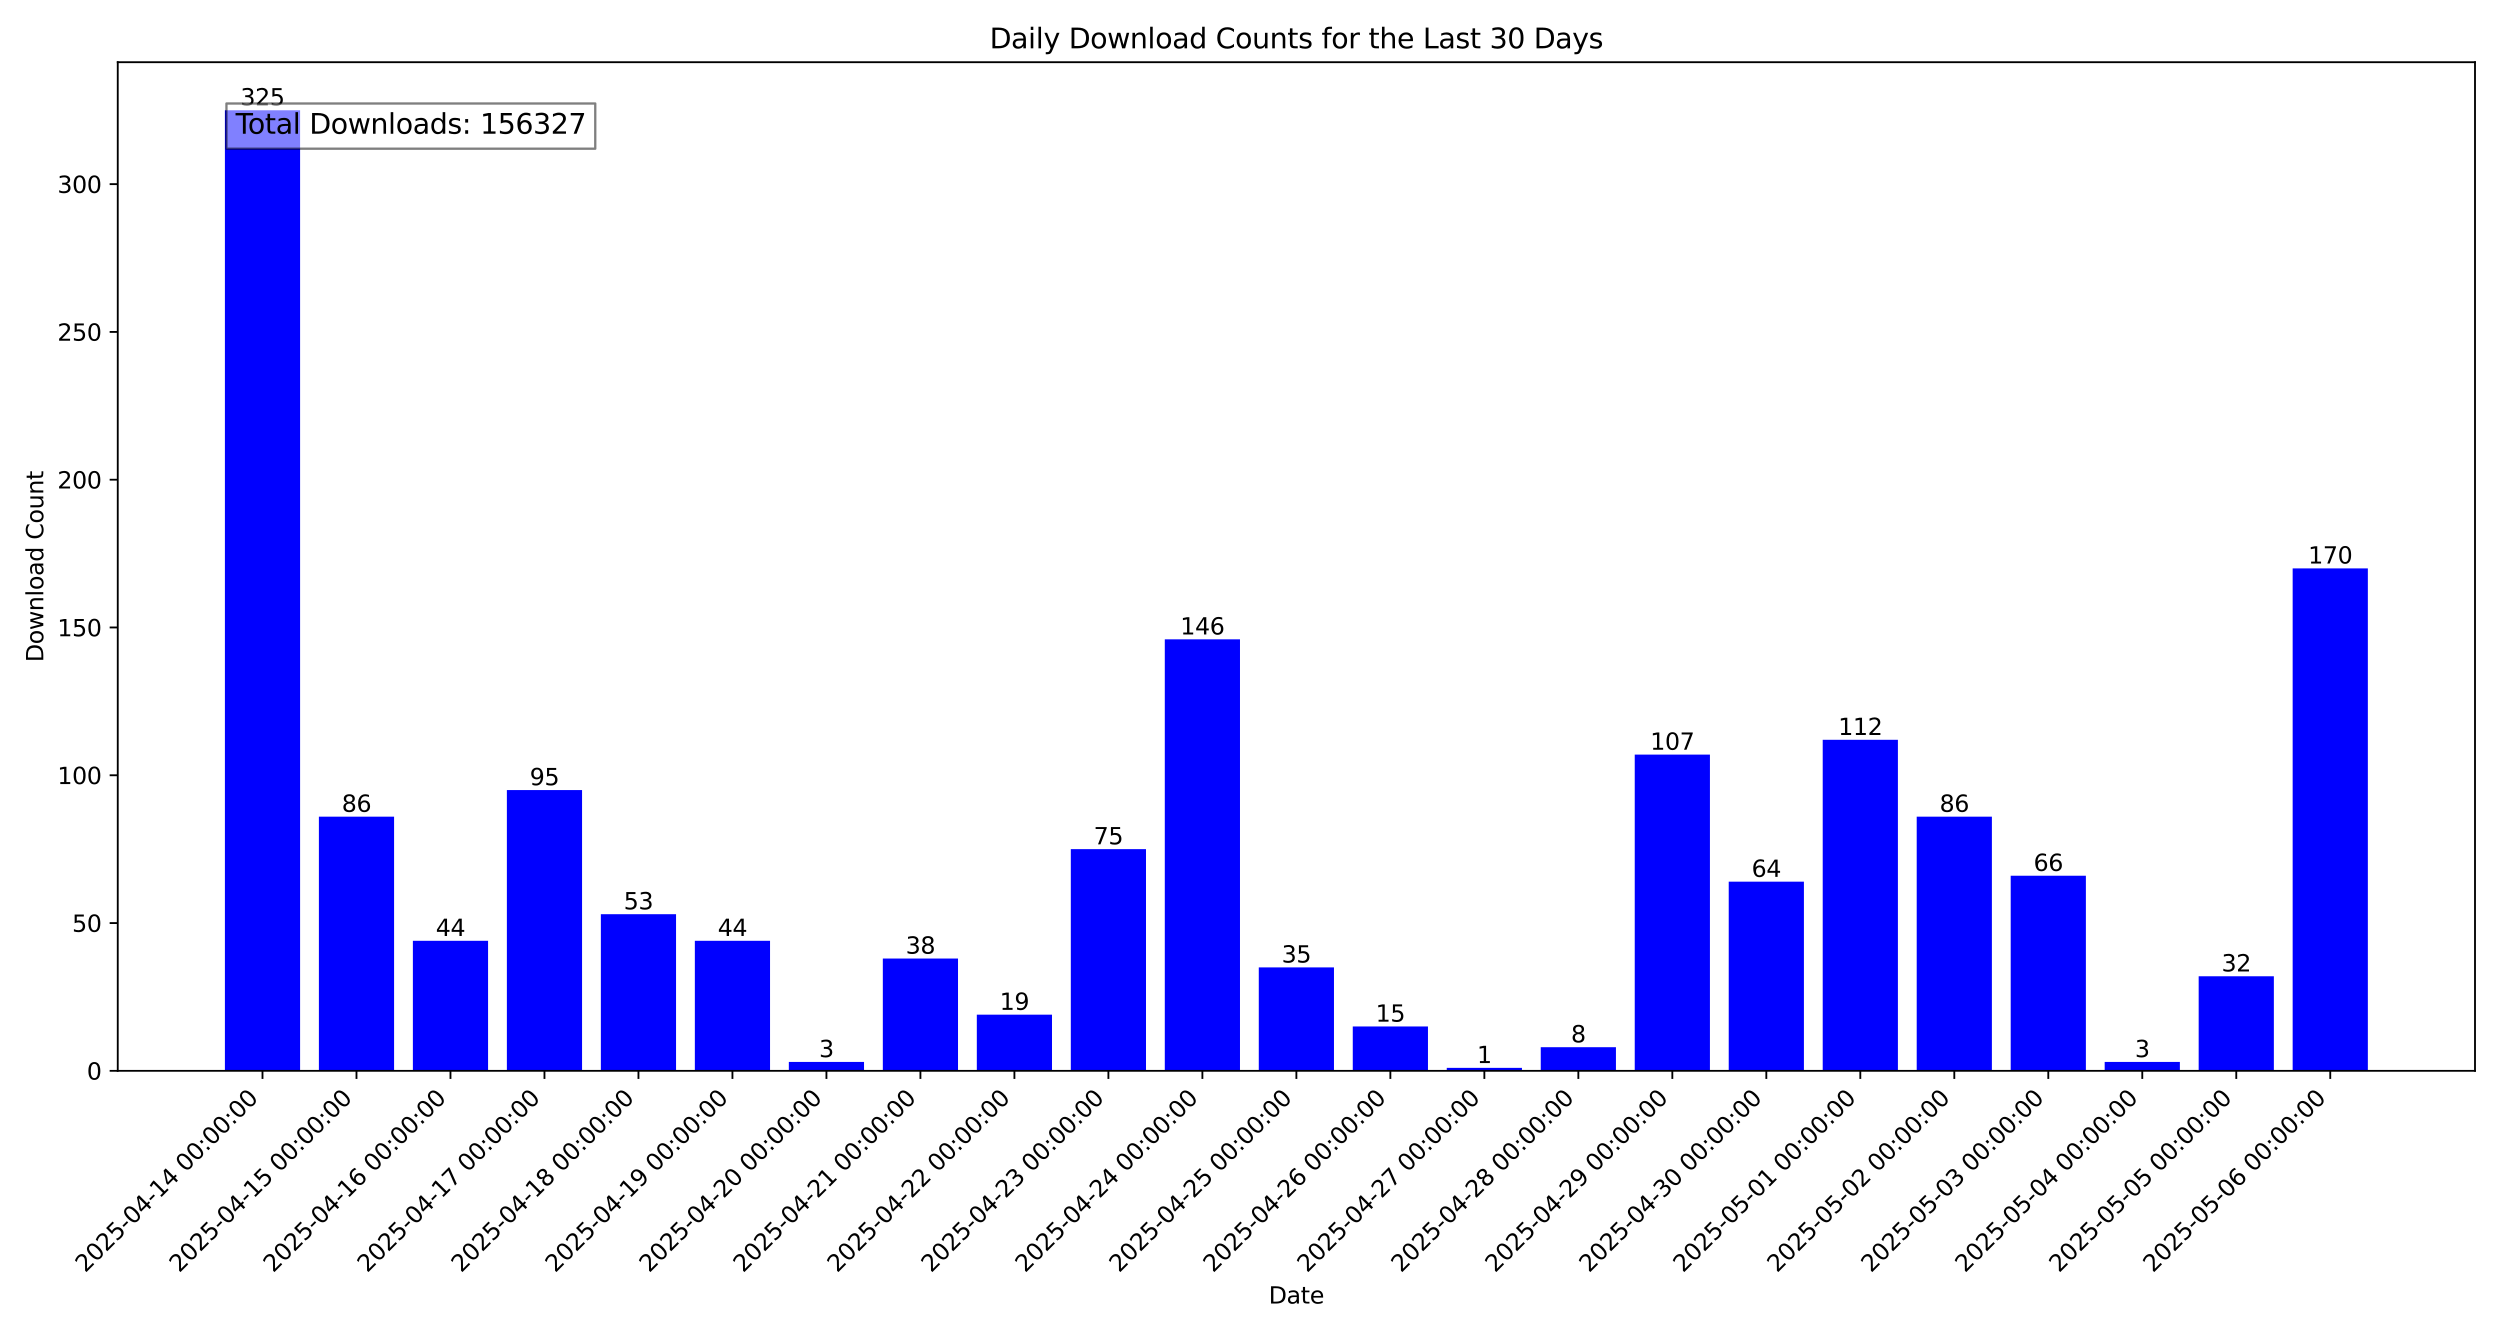 <?xml version="1.0" encoding="utf-8" standalone="no"?>
<!DOCTYPE svg PUBLIC "-//W3C//DTD SVG 1.1//EN"
  "http://www.w3.org/Graphics/SVG/1.1/DTD/svg11.dtd">
<svg xmlns:xlink="http://www.w3.org/1999/xlink" width="1080pt" height="576pt" viewBox="0 0 1080 576" xmlns="http://www.w3.org/2000/svg" version="1.1">
 <defs>
  <style type="text/css">*{stroke-linejoin: round; stroke-linecap: butt}</style>
 </defs>
 <g id="figure_1">
  <g id="patch_1">
   <path d="M 0 576 
L 1080 576 
L 1080 0 
L 0 0 
z
" style="fill: #ffffff"/>
  </g>
  <g id="axes_1">
   <g id="patch_2">
    <path d="M 50.87 462.598 
L 1069.2 462.598 
L 1069.2 26.88 
L 50.87 26.88 
z
" style="fill: #ffffff"/>
   </g>
   <g id="patch_3">
    <path d="M 97.158 462.598 
L 129.64 462.598 
L 129.64 47.628 
L 97.158 47.628 
z
" clip-path="url(#p7ce5b31a97)" style="fill: #0000ff"/>
   </g>
   <g id="patch_4">
    <path d="M 137.761 462.598 
L 170.244 462.598 
L 170.244 352.79 
L 137.761 352.79 
z
" clip-path="url(#p7ce5b31a97)" style="fill: #0000ff"/>
   </g>
   <g id="patch_5">
    <path d="M 178.364 462.598 
L 210.847 462.598 
L 210.847 406.417 
L 178.364 406.417 
z
" clip-path="url(#p7ce5b31a97)" style="fill: #0000ff"/>
   </g>
   <g id="patch_6">
    <path d="M 218.968 462.598 
L 251.45 462.598 
L 251.45 341.299 
L 218.968 341.299 
z
" clip-path="url(#p7ce5b31a97)" style="fill: #0000ff"/>
   </g>
   <g id="patch_7">
    <path d="M 259.571 462.598 
L 292.053 462.598 
L 292.053 394.926 
L 259.571 394.926 
z
" clip-path="url(#p7ce5b31a97)" style="fill: #0000ff"/>
   </g>
   <g id="patch_8">
    <path d="M 300.174 462.598 
L 332.657 462.598 
L 332.657 406.417 
L 300.174 406.417 
z
" clip-path="url(#p7ce5b31a97)" style="fill: #0000ff"/>
   </g>
   <g id="patch_9">
    <path d="M 340.777 462.598 
L 373.26 462.598 
L 373.26 458.767 
L 340.777 458.767 
z
" clip-path="url(#p7ce5b31a97)" style="fill: #0000ff"/>
   </g>
   <g id="patch_10">
    <path d="M 381.381 462.598 
L 413.863 462.598 
L 413.863 414.078 
L 381.381 414.078 
z
" clip-path="url(#p7ce5b31a97)" style="fill: #0000ff"/>
   </g>
   <g id="patch_11">
    <path d="M 421.984 462.598 
L 454.466 462.598 
L 454.466 438.338 
L 421.984 438.338 
z
" clip-path="url(#p7ce5b31a97)" style="fill: #0000ff"/>
   </g>
   <g id="patch_12">
    <path d="M 462.587 462.598 
L 495.07 462.598 
L 495.07 366.836 
L 462.587 366.836 
z
" clip-path="url(#p7ce5b31a97)" style="fill: #0000ff"/>
   </g>
   <g id="patch_13">
    <path d="M 503.19 462.598 
L 535.673 462.598 
L 535.673 276.181 
L 503.19 276.181 
z
" clip-path="url(#p7ce5b31a97)" style="fill: #0000ff"/>
   </g>
   <g id="patch_14">
    <path d="M 543.794 462.598 
L 576.276 462.598 
L 576.276 417.909 
L 543.794 417.909 
z
" clip-path="url(#p7ce5b31a97)" style="fill: #0000ff"/>
   </g>
   <g id="patch_15">
    <path d="M 584.397 462.598 
L 616.88 462.598 
L 616.88 443.445 
L 584.397 443.445 
z
" clip-path="url(#p7ce5b31a97)" style="fill: #0000ff"/>
   </g>
   <g id="patch_16">
    <path d="M 625 462.598 
L 657.483 462.598 
L 657.483 461.321 
L 625 461.321 
z
" clip-path="url(#p7ce5b31a97)" style="fill: #0000ff"/>
   </g>
   <g id="patch_17">
    <path d="M 665.604 462.598 
L 698.086 462.598 
L 698.086 452.383 
L 665.604 452.383 
z
" clip-path="url(#p7ce5b31a97)" style="fill: #0000ff"/>
   </g>
   <g id="patch_18">
    <path d="M 706.207 462.598 
L 738.689 462.598 
L 738.689 325.977 
L 706.207 325.977 
z
" clip-path="url(#p7ce5b31a97)" style="fill: #0000ff"/>
   </g>
   <g id="patch_19">
    <path d="M 746.81 462.598 
L 779.293 462.598 
L 779.293 380.881 
L 746.81 380.881 
z
" clip-path="url(#p7ce5b31a97)" style="fill: #0000ff"/>
   </g>
   <g id="patch_20">
    <path d="M 787.413 462.598 
L 819.896 462.598 
L 819.896 319.593 
L 787.413 319.593 
z
" clip-path="url(#p7ce5b31a97)" style="fill: #0000ff"/>
   </g>
   <g id="patch_21">
    <path d="M 828.017 462.598 
L 860.499 462.598 
L 860.499 352.79 
L 828.017 352.79 
z
" clip-path="url(#p7ce5b31a97)" style="fill: #0000ff"/>
   </g>
   <g id="patch_22">
    <path d="M 868.62 462.598 
L 901.102 462.598 
L 901.102 378.327 
L 868.62 378.327 
z
" clip-path="url(#p7ce5b31a97)" style="fill: #0000ff"/>
   </g>
   <g id="patch_23">
    <path d="M 909.223 462.598 
L 941.706 462.598 
L 941.706 458.767 
L 909.223 458.767 
z
" clip-path="url(#p7ce5b31a97)" style="fill: #0000ff"/>
   </g>
   <g id="patch_24">
    <path d="M 949.826 462.598 
L 982.309 462.598 
L 982.309 421.739 
L 949.826 421.739 
z
" clip-path="url(#p7ce5b31a97)" style="fill: #0000ff"/>
   </g>
   <g id="patch_25">
    <path d="M 990.43 462.598 
L 1022.912 462.598 
L 1022.912 245.537 
L 990.43 245.537 
z
" clip-path="url(#p7ce5b31a97)" style="fill: #0000ff"/>
   </g>
   <g id="matplotlib.axis_1">
    <g id="xtick_1">
     <g id="line2d_1">
      <defs>
       <path id="mae5bd253cc" d="M 0 0 
L 0 3.5 
" style="stroke: #000000; stroke-width: 0.8"/>
      </defs>
      <g>
       <use xlink:href="#mae5bd253cc" x="113.399" y="462.598" style="stroke: #000000; stroke-width: 0.8"/>
      </g>
     </g>
     <g id="text_1">
      <!-- 2025-04-14 00:00:00 -->
      <g transform="translate(36.829 550.07) rotate(-45) scale(0.1 -0.1)">
       <defs>
        <path id="DejaVuSans-32" d="M 1228 531 
L 3431 531 
L 3431 0 
L 469 0 
L 469 531 
Q 828 903 1448 1529 
Q 2069 2156 2228 2338 
Q 2531 2678 2651 2914 
Q 2772 3150 2772 3378 
Q 2772 3750 2511 3984 
Q 2250 4219 1831 4219 
Q 1534 4219 1204 4116 
Q 875 4013 500 3803 
L 500 4441 
Q 881 4594 1212 4672 
Q 1544 4750 1819 4750 
Q 2544 4750 2975 4387 
Q 3406 4025 3406 3419 
Q 3406 3131 3298 2873 
Q 3191 2616 2906 2266 
Q 2828 2175 2409 1742 
Q 1991 1309 1228 531 
z
" transform="scale(0.016)"/>
        <path id="DejaVuSans-30" d="M 2034 4250 
Q 1547 4250 1301 3770 
Q 1056 3291 1056 2328 
Q 1056 1369 1301 889 
Q 1547 409 2034 409 
Q 2525 409 2770 889 
Q 3016 1369 3016 2328 
Q 3016 3291 2770 3770 
Q 2525 4250 2034 4250 
z
M 2034 4750 
Q 2819 4750 3233 4129 
Q 3647 3509 3647 2328 
Q 3647 1150 3233 529 
Q 2819 -91 2034 -91 
Q 1250 -91 836 529 
Q 422 1150 422 2328 
Q 422 3509 836 4129 
Q 1250 4750 2034 4750 
z
" transform="scale(0.016)"/>
        <path id="DejaVuSans-35" d="M 691 4666 
L 3169 4666 
L 3169 4134 
L 1269 4134 
L 1269 2991 
Q 1406 3038 1543 3061 
Q 1681 3084 1819 3084 
Q 2600 3084 3056 2656 
Q 3513 2228 3513 1497 
Q 3513 744 3044 326 
Q 2575 -91 1722 -91 
Q 1428 -91 1123 -41 
Q 819 9 494 109 
L 494 744 
Q 775 591 1075 516 
Q 1375 441 1709 441 
Q 2250 441 2565 725 
Q 2881 1009 2881 1497 
Q 2881 1984 2565 2268 
Q 2250 2553 1709 2553 
Q 1456 2553 1204 2497 
Q 953 2441 691 2322 
L 691 4666 
z
" transform="scale(0.016)"/>
        <path id="DejaVuSans-2d" d="M 313 2009 
L 1997 2009 
L 1997 1497 
L 313 1497 
L 313 2009 
z
" transform="scale(0.016)"/>
        <path id="DejaVuSans-34" d="M 2419 4116 
L 825 1625 
L 2419 1625 
L 2419 4116 
z
M 2253 4666 
L 3047 4666 
L 3047 1625 
L 3713 1625 
L 3713 1100 
L 3047 1100 
L 3047 0 
L 2419 0 
L 2419 1100 
L 313 1100 
L 313 1709 
L 2253 4666 
z
" transform="scale(0.016)"/>
        <path id="DejaVuSans-31" d="M 794 531 
L 1825 531 
L 1825 4091 
L 703 3866 
L 703 4441 
L 1819 4666 
L 2450 4666 
L 2450 531 
L 3481 531 
L 3481 0 
L 794 0 
L 794 531 
z
" transform="scale(0.016)"/>
        <path id="DejaVuSans-20" transform="scale(0.016)"/>
        <path id="DejaVuSans-3a" d="M 750 794 
L 1409 794 
L 1409 0 
L 750 0 
L 750 794 
z
M 750 3309 
L 1409 3309 
L 1409 2516 
L 750 2516 
L 750 3309 
z
" transform="scale(0.016)"/>
       </defs>
       <use xlink:href="#DejaVuSans-32"/>
       <use xlink:href="#DejaVuSans-30" x="63.623"/>
       <use xlink:href="#DejaVuSans-32" x="127.246"/>
       <use xlink:href="#DejaVuSans-35" x="190.869"/>
       <use xlink:href="#DejaVuSans-2d" x="254.492"/>
       <use xlink:href="#DejaVuSans-30" x="290.576"/>
       <use xlink:href="#DejaVuSans-34" x="354.199"/>
       <use xlink:href="#DejaVuSans-2d" x="417.822"/>
       <use xlink:href="#DejaVuSans-31" x="453.906"/>
       <use xlink:href="#DejaVuSans-34" x="517.529"/>
       <use xlink:href="#DejaVuSans-20" x="581.152"/>
       <use xlink:href="#DejaVuSans-30" x="612.939"/>
       <use xlink:href="#DejaVuSans-30" x="676.562"/>
       <use xlink:href="#DejaVuSans-3a" x="740.186"/>
       <use xlink:href="#DejaVuSans-30" x="773.877"/>
       <use xlink:href="#DejaVuSans-30" x="837.5"/>
       <use xlink:href="#DejaVuSans-3a" x="901.123"/>
       <use xlink:href="#DejaVuSans-30" x="934.814"/>
       <use xlink:href="#DejaVuSans-30" x="998.438"/>
      </g>
     </g>
    </g>
    <g id="xtick_2">
     <g id="line2d_2">
      <g>
       <use xlink:href="#mae5bd253cc" x="154.002" y="462.598" style="stroke: #000000; stroke-width: 0.8"/>
      </g>
     </g>
     <g id="text_2">
      <!-- 2025-04-15 00:00:00 -->
      <g transform="translate(77.433 550.07) rotate(-45) scale(0.1 -0.1)">
       <use xlink:href="#DejaVuSans-32"/>
       <use xlink:href="#DejaVuSans-30" x="63.623"/>
       <use xlink:href="#DejaVuSans-32" x="127.246"/>
       <use xlink:href="#DejaVuSans-35" x="190.869"/>
       <use xlink:href="#DejaVuSans-2d" x="254.492"/>
       <use xlink:href="#DejaVuSans-30" x="290.576"/>
       <use xlink:href="#DejaVuSans-34" x="354.199"/>
       <use xlink:href="#DejaVuSans-2d" x="417.822"/>
       <use xlink:href="#DejaVuSans-31" x="453.906"/>
       <use xlink:href="#DejaVuSans-35" x="517.529"/>
       <use xlink:href="#DejaVuSans-20" x="581.152"/>
       <use xlink:href="#DejaVuSans-30" x="612.939"/>
       <use xlink:href="#DejaVuSans-30" x="676.562"/>
       <use xlink:href="#DejaVuSans-3a" x="740.186"/>
       <use xlink:href="#DejaVuSans-30" x="773.877"/>
       <use xlink:href="#DejaVuSans-30" x="837.5"/>
       <use xlink:href="#DejaVuSans-3a" x="901.123"/>
       <use xlink:href="#DejaVuSans-30" x="934.814"/>
       <use xlink:href="#DejaVuSans-30" x="998.438"/>
      </g>
     </g>
    </g>
    <g id="xtick_3">
     <g id="line2d_3">
      <g>
       <use xlink:href="#mae5bd253cc" x="194.606" y="462.598" style="stroke: #000000; stroke-width: 0.8"/>
      </g>
     </g>
     <g id="text_3">
      <!-- 2025-04-16 00:00:00 -->
      <g transform="translate(118.036 550.07) rotate(-45) scale(0.1 -0.1)">
       <defs>
        <path id="DejaVuSans-36" d="M 2113 2584 
Q 1688 2584 1439 2293 
Q 1191 2003 1191 1497 
Q 1191 994 1439 701 
Q 1688 409 2113 409 
Q 2538 409 2786 701 
Q 3034 994 3034 1497 
Q 3034 2003 2786 2293 
Q 2538 2584 2113 2584 
z
M 3366 4563 
L 3366 3988 
Q 3128 4100 2886 4159 
Q 2644 4219 2406 4219 
Q 1781 4219 1451 3797 
Q 1122 3375 1075 2522 
Q 1259 2794 1537 2939 
Q 1816 3084 2150 3084 
Q 2853 3084 3261 2657 
Q 3669 2231 3669 1497 
Q 3669 778 3244 343 
Q 2819 -91 2113 -91 
Q 1303 -91 875 529 
Q 447 1150 447 2328 
Q 447 3434 972 4092 
Q 1497 4750 2381 4750 
Q 2619 4750 2861 4703 
Q 3103 4656 3366 4563 
z
" transform="scale(0.016)"/>
       </defs>
       <use xlink:href="#DejaVuSans-32"/>
       <use xlink:href="#DejaVuSans-30" x="63.623"/>
       <use xlink:href="#DejaVuSans-32" x="127.246"/>
       <use xlink:href="#DejaVuSans-35" x="190.869"/>
       <use xlink:href="#DejaVuSans-2d" x="254.492"/>
       <use xlink:href="#DejaVuSans-30" x="290.576"/>
       <use xlink:href="#DejaVuSans-34" x="354.199"/>
       <use xlink:href="#DejaVuSans-2d" x="417.822"/>
       <use xlink:href="#DejaVuSans-31" x="453.906"/>
       <use xlink:href="#DejaVuSans-36" x="517.529"/>
       <use xlink:href="#DejaVuSans-20" x="581.152"/>
       <use xlink:href="#DejaVuSans-30" x="612.939"/>
       <use xlink:href="#DejaVuSans-30" x="676.562"/>
       <use xlink:href="#DejaVuSans-3a" x="740.186"/>
       <use xlink:href="#DejaVuSans-30" x="773.877"/>
       <use xlink:href="#DejaVuSans-30" x="837.5"/>
       <use xlink:href="#DejaVuSans-3a" x="901.123"/>
       <use xlink:href="#DejaVuSans-30" x="934.814"/>
       <use xlink:href="#DejaVuSans-30" x="998.438"/>
      </g>
     </g>
    </g>
    <g id="xtick_4">
     <g id="line2d_4">
      <g>
       <use xlink:href="#mae5bd253cc" x="235.209" y="462.598" style="stroke: #000000; stroke-width: 0.8"/>
      </g>
     </g>
     <g id="text_4">
      <!-- 2025-04-17 00:00:00 -->
      <g transform="translate(158.639 550.07) rotate(-45) scale(0.1 -0.1)">
       <defs>
        <path id="DejaVuSans-37" d="M 525 4666 
L 3525 4666 
L 3525 4397 
L 1831 0 
L 1172 0 
L 2766 4134 
L 525 4134 
L 525 4666 
z
" transform="scale(0.016)"/>
       </defs>
       <use xlink:href="#DejaVuSans-32"/>
       <use xlink:href="#DejaVuSans-30" x="63.623"/>
       <use xlink:href="#DejaVuSans-32" x="127.246"/>
       <use xlink:href="#DejaVuSans-35" x="190.869"/>
       <use xlink:href="#DejaVuSans-2d" x="254.492"/>
       <use xlink:href="#DejaVuSans-30" x="290.576"/>
       <use xlink:href="#DejaVuSans-34" x="354.199"/>
       <use xlink:href="#DejaVuSans-2d" x="417.822"/>
       <use xlink:href="#DejaVuSans-31" x="453.906"/>
       <use xlink:href="#DejaVuSans-37" x="517.529"/>
       <use xlink:href="#DejaVuSans-20" x="581.152"/>
       <use xlink:href="#DejaVuSans-30" x="612.939"/>
       <use xlink:href="#DejaVuSans-30" x="676.562"/>
       <use xlink:href="#DejaVuSans-3a" x="740.186"/>
       <use xlink:href="#DejaVuSans-30" x="773.877"/>
       <use xlink:href="#DejaVuSans-30" x="837.5"/>
       <use xlink:href="#DejaVuSans-3a" x="901.123"/>
       <use xlink:href="#DejaVuSans-30" x="934.814"/>
       <use xlink:href="#DejaVuSans-30" x="998.438"/>
      </g>
     </g>
    </g>
    <g id="xtick_5">
     <g id="line2d_5">
      <g>
       <use xlink:href="#mae5bd253cc" x="275.812" y="462.598" style="stroke: #000000; stroke-width: 0.8"/>
      </g>
     </g>
     <g id="text_5">
      <!-- 2025-04-18 00:00:00 -->
      <g transform="translate(199.242 550.07) rotate(-45) scale(0.1 -0.1)">
       <defs>
        <path id="DejaVuSans-38" d="M 2034 2216 
Q 1584 2216 1326 1975 
Q 1069 1734 1069 1313 
Q 1069 891 1326 650 
Q 1584 409 2034 409 
Q 2484 409 2743 651 
Q 3003 894 3003 1313 
Q 3003 1734 2745 1975 
Q 2488 2216 2034 2216 
z
M 1403 2484 
Q 997 2584 770 2862 
Q 544 3141 544 3541 
Q 544 4100 942 4425 
Q 1341 4750 2034 4750 
Q 2731 4750 3128 4425 
Q 3525 4100 3525 3541 
Q 3525 3141 3298 2862 
Q 3072 2584 2669 2484 
Q 3125 2378 3379 2068 
Q 3634 1759 3634 1313 
Q 3634 634 3220 271 
Q 2806 -91 2034 -91 
Q 1263 -91 848 271 
Q 434 634 434 1313 
Q 434 1759 690 2068 
Q 947 2378 1403 2484 
z
M 1172 3481 
Q 1172 3119 1398 2916 
Q 1625 2713 2034 2713 
Q 2441 2713 2670 2916 
Q 2900 3119 2900 3481 
Q 2900 3844 2670 4047 
Q 2441 4250 2034 4250 
Q 1625 4250 1398 4047 
Q 1172 3844 1172 3481 
z
" transform="scale(0.016)"/>
       </defs>
       <use xlink:href="#DejaVuSans-32"/>
       <use xlink:href="#DejaVuSans-30" x="63.623"/>
       <use xlink:href="#DejaVuSans-32" x="127.246"/>
       <use xlink:href="#DejaVuSans-35" x="190.869"/>
       <use xlink:href="#DejaVuSans-2d" x="254.492"/>
       <use xlink:href="#DejaVuSans-30" x="290.576"/>
       <use xlink:href="#DejaVuSans-34" x="354.199"/>
       <use xlink:href="#DejaVuSans-2d" x="417.822"/>
       <use xlink:href="#DejaVuSans-31" x="453.906"/>
       <use xlink:href="#DejaVuSans-38" x="517.529"/>
       <use xlink:href="#DejaVuSans-20" x="581.152"/>
       <use xlink:href="#DejaVuSans-30" x="612.939"/>
       <use xlink:href="#DejaVuSans-30" x="676.562"/>
       <use xlink:href="#DejaVuSans-3a" x="740.186"/>
       <use xlink:href="#DejaVuSans-30" x="773.877"/>
       <use xlink:href="#DejaVuSans-30" x="837.5"/>
       <use xlink:href="#DejaVuSans-3a" x="901.123"/>
       <use xlink:href="#DejaVuSans-30" x="934.814"/>
       <use xlink:href="#DejaVuSans-30" x="998.438"/>
      </g>
     </g>
    </g>
    <g id="xtick_6">
     <g id="line2d_6">
      <g>
       <use xlink:href="#mae5bd253cc" x="316.415" y="462.598" style="stroke: #000000; stroke-width: 0.8"/>
      </g>
     </g>
     <g id="text_6">
      <!-- 2025-04-19 00:00:00 -->
      <g transform="translate(239.846 550.07) rotate(-45) scale(0.1 -0.1)">
       <defs>
        <path id="DejaVuSans-39" d="M 703 97 
L 703 672 
Q 941 559 1184 500 
Q 1428 441 1663 441 
Q 2288 441 2617 861 
Q 2947 1281 2994 2138 
Q 2813 1869 2534 1725 
Q 2256 1581 1919 1581 
Q 1219 1581 811 2004 
Q 403 2428 403 3163 
Q 403 3881 828 4315 
Q 1253 4750 1959 4750 
Q 2769 4750 3195 4129 
Q 3622 3509 3622 2328 
Q 3622 1225 3098 567 
Q 2575 -91 1691 -91 
Q 1453 -91 1209 -44 
Q 966 3 703 97 
z
M 1959 2075 
Q 2384 2075 2632 2365 
Q 2881 2656 2881 3163 
Q 2881 3666 2632 3958 
Q 2384 4250 1959 4250 
Q 1534 4250 1286 3958 
Q 1038 3666 1038 3163 
Q 1038 2656 1286 2365 
Q 1534 2075 1959 2075 
z
" transform="scale(0.016)"/>
       </defs>
       <use xlink:href="#DejaVuSans-32"/>
       <use xlink:href="#DejaVuSans-30" x="63.623"/>
       <use xlink:href="#DejaVuSans-32" x="127.246"/>
       <use xlink:href="#DejaVuSans-35" x="190.869"/>
       <use xlink:href="#DejaVuSans-2d" x="254.492"/>
       <use xlink:href="#DejaVuSans-30" x="290.576"/>
       <use xlink:href="#DejaVuSans-34" x="354.199"/>
       <use xlink:href="#DejaVuSans-2d" x="417.822"/>
       <use xlink:href="#DejaVuSans-31" x="453.906"/>
       <use xlink:href="#DejaVuSans-39" x="517.529"/>
       <use xlink:href="#DejaVuSans-20" x="581.152"/>
       <use xlink:href="#DejaVuSans-30" x="612.939"/>
       <use xlink:href="#DejaVuSans-30" x="676.562"/>
       <use xlink:href="#DejaVuSans-3a" x="740.186"/>
       <use xlink:href="#DejaVuSans-30" x="773.877"/>
       <use xlink:href="#DejaVuSans-30" x="837.5"/>
       <use xlink:href="#DejaVuSans-3a" x="901.123"/>
       <use xlink:href="#DejaVuSans-30" x="934.814"/>
       <use xlink:href="#DejaVuSans-30" x="998.438"/>
      </g>
     </g>
    </g>
    <g id="xtick_7">
     <g id="line2d_7">
      <g>
       <use xlink:href="#mae5bd253cc" x="357.019" y="462.598" style="stroke: #000000; stroke-width: 0.8"/>
      </g>
     </g>
     <g id="text_7">
      <!-- 2025-04-20 00:00:00 -->
      <g transform="translate(280.449 550.07) rotate(-45) scale(0.1 -0.1)">
       <use xlink:href="#DejaVuSans-32"/>
       <use xlink:href="#DejaVuSans-30" x="63.623"/>
       <use xlink:href="#DejaVuSans-32" x="127.246"/>
       <use xlink:href="#DejaVuSans-35" x="190.869"/>
       <use xlink:href="#DejaVuSans-2d" x="254.492"/>
       <use xlink:href="#DejaVuSans-30" x="290.576"/>
       <use xlink:href="#DejaVuSans-34" x="354.199"/>
       <use xlink:href="#DejaVuSans-2d" x="417.822"/>
       <use xlink:href="#DejaVuSans-32" x="453.906"/>
       <use xlink:href="#DejaVuSans-30" x="517.529"/>
       <use xlink:href="#DejaVuSans-20" x="581.152"/>
       <use xlink:href="#DejaVuSans-30" x="612.939"/>
       <use xlink:href="#DejaVuSans-30" x="676.562"/>
       <use xlink:href="#DejaVuSans-3a" x="740.186"/>
       <use xlink:href="#DejaVuSans-30" x="773.877"/>
       <use xlink:href="#DejaVuSans-30" x="837.5"/>
       <use xlink:href="#DejaVuSans-3a" x="901.123"/>
       <use xlink:href="#DejaVuSans-30" x="934.814"/>
       <use xlink:href="#DejaVuSans-30" x="998.438"/>
      </g>
     </g>
    </g>
    <g id="xtick_8">
     <g id="line2d_8">
      <g>
       <use xlink:href="#mae5bd253cc" x="397.622" y="462.598" style="stroke: #000000; stroke-width: 0.8"/>
      </g>
     </g>
     <g id="text_8">
      <!-- 2025-04-21 00:00:00 -->
      <g transform="translate(321.052 550.07) rotate(-45) scale(0.1 -0.1)">
       <use xlink:href="#DejaVuSans-32"/>
       <use xlink:href="#DejaVuSans-30" x="63.623"/>
       <use xlink:href="#DejaVuSans-32" x="127.246"/>
       <use xlink:href="#DejaVuSans-35" x="190.869"/>
       <use xlink:href="#DejaVuSans-2d" x="254.492"/>
       <use xlink:href="#DejaVuSans-30" x="290.576"/>
       <use xlink:href="#DejaVuSans-34" x="354.199"/>
       <use xlink:href="#DejaVuSans-2d" x="417.822"/>
       <use xlink:href="#DejaVuSans-32" x="453.906"/>
       <use xlink:href="#DejaVuSans-31" x="517.529"/>
       <use xlink:href="#DejaVuSans-20" x="581.152"/>
       <use xlink:href="#DejaVuSans-30" x="612.939"/>
       <use xlink:href="#DejaVuSans-30" x="676.562"/>
       <use xlink:href="#DejaVuSans-3a" x="740.186"/>
       <use xlink:href="#DejaVuSans-30" x="773.877"/>
       <use xlink:href="#DejaVuSans-30" x="837.5"/>
       <use xlink:href="#DejaVuSans-3a" x="901.123"/>
       <use xlink:href="#DejaVuSans-30" x="934.814"/>
       <use xlink:href="#DejaVuSans-30" x="998.438"/>
      </g>
     </g>
    </g>
    <g id="xtick_9">
     <g id="line2d_9">
      <g>
       <use xlink:href="#mae5bd253cc" x="438.225" y="462.598" style="stroke: #000000; stroke-width: 0.8"/>
      </g>
     </g>
     <g id="text_9">
      <!-- 2025-04-22 00:00:00 -->
      <g transform="translate(361.655 550.07) rotate(-45) scale(0.1 -0.1)">
       <use xlink:href="#DejaVuSans-32"/>
       <use xlink:href="#DejaVuSans-30" x="63.623"/>
       <use xlink:href="#DejaVuSans-32" x="127.246"/>
       <use xlink:href="#DejaVuSans-35" x="190.869"/>
       <use xlink:href="#DejaVuSans-2d" x="254.492"/>
       <use xlink:href="#DejaVuSans-30" x="290.576"/>
       <use xlink:href="#DejaVuSans-34" x="354.199"/>
       <use xlink:href="#DejaVuSans-2d" x="417.822"/>
       <use xlink:href="#DejaVuSans-32" x="453.906"/>
       <use xlink:href="#DejaVuSans-32" x="517.529"/>
       <use xlink:href="#DejaVuSans-20" x="581.152"/>
       <use xlink:href="#DejaVuSans-30" x="612.939"/>
       <use xlink:href="#DejaVuSans-30" x="676.562"/>
       <use xlink:href="#DejaVuSans-3a" x="740.186"/>
       <use xlink:href="#DejaVuSans-30" x="773.877"/>
       <use xlink:href="#DejaVuSans-30" x="837.5"/>
       <use xlink:href="#DejaVuSans-3a" x="901.123"/>
       <use xlink:href="#DejaVuSans-30" x="934.814"/>
       <use xlink:href="#DejaVuSans-30" x="998.438"/>
      </g>
     </g>
    </g>
    <g id="xtick_10">
     <g id="line2d_10">
      <g>
       <use xlink:href="#mae5bd253cc" x="478.828" y="462.598" style="stroke: #000000; stroke-width: 0.8"/>
      </g>
     </g>
     <g id="text_10">
      <!-- 2025-04-23 00:00:00 -->
      <g transform="translate(402.259 550.07) rotate(-45) scale(0.1 -0.1)">
       <defs>
        <path id="DejaVuSans-33" d="M 2597 2516 
Q 3050 2419 3304 2112 
Q 3559 1806 3559 1356 
Q 3559 666 3084 287 
Q 2609 -91 1734 -91 
Q 1441 -91 1130 -33 
Q 819 25 488 141 
L 488 750 
Q 750 597 1062 519 
Q 1375 441 1716 441 
Q 2309 441 2620 675 
Q 2931 909 2931 1356 
Q 2931 1769 2642 2001 
Q 2353 2234 1838 2234 
L 1294 2234 
L 1294 2753 
L 1863 2753 
Q 2328 2753 2575 2939 
Q 2822 3125 2822 3475 
Q 2822 3834 2567 4026 
Q 2313 4219 1838 4219 
Q 1578 4219 1281 4162 
Q 984 4106 628 3988 
L 628 4550 
Q 988 4650 1302 4700 
Q 1616 4750 1894 4750 
Q 2613 4750 3031 4423 
Q 3450 4097 3450 3541 
Q 3450 3153 3228 2886 
Q 3006 2619 2597 2516 
z
" transform="scale(0.016)"/>
       </defs>
       <use xlink:href="#DejaVuSans-32"/>
       <use xlink:href="#DejaVuSans-30" x="63.623"/>
       <use xlink:href="#DejaVuSans-32" x="127.246"/>
       <use xlink:href="#DejaVuSans-35" x="190.869"/>
       <use xlink:href="#DejaVuSans-2d" x="254.492"/>
       <use xlink:href="#DejaVuSans-30" x="290.576"/>
       <use xlink:href="#DejaVuSans-34" x="354.199"/>
       <use xlink:href="#DejaVuSans-2d" x="417.822"/>
       <use xlink:href="#DejaVuSans-32" x="453.906"/>
       <use xlink:href="#DejaVuSans-33" x="517.529"/>
       <use xlink:href="#DejaVuSans-20" x="581.152"/>
       <use xlink:href="#DejaVuSans-30" x="612.939"/>
       <use xlink:href="#DejaVuSans-30" x="676.562"/>
       <use xlink:href="#DejaVuSans-3a" x="740.186"/>
       <use xlink:href="#DejaVuSans-30" x="773.877"/>
       <use xlink:href="#DejaVuSans-30" x="837.5"/>
       <use xlink:href="#DejaVuSans-3a" x="901.123"/>
       <use xlink:href="#DejaVuSans-30" x="934.814"/>
       <use xlink:href="#DejaVuSans-30" x="998.438"/>
      </g>
     </g>
    </g>
    <g id="xtick_11">
     <g id="line2d_11">
      <g>
       <use xlink:href="#mae5bd253cc" x="519.432" y="462.598" style="stroke: #000000; stroke-width: 0.8"/>
      </g>
     </g>
     <g id="text_11">
      <!-- 2025-04-24 00:00:00 -->
      <g transform="translate(442.862 550.07) rotate(-45) scale(0.1 -0.1)">
       <use xlink:href="#DejaVuSans-32"/>
       <use xlink:href="#DejaVuSans-30" x="63.623"/>
       <use xlink:href="#DejaVuSans-32" x="127.246"/>
       <use xlink:href="#DejaVuSans-35" x="190.869"/>
       <use xlink:href="#DejaVuSans-2d" x="254.492"/>
       <use xlink:href="#DejaVuSans-30" x="290.576"/>
       <use xlink:href="#DejaVuSans-34" x="354.199"/>
       <use xlink:href="#DejaVuSans-2d" x="417.822"/>
       <use xlink:href="#DejaVuSans-32" x="453.906"/>
       <use xlink:href="#DejaVuSans-34" x="517.529"/>
       <use xlink:href="#DejaVuSans-20" x="581.152"/>
       <use xlink:href="#DejaVuSans-30" x="612.939"/>
       <use xlink:href="#DejaVuSans-30" x="676.562"/>
       <use xlink:href="#DejaVuSans-3a" x="740.186"/>
       <use xlink:href="#DejaVuSans-30" x="773.877"/>
       <use xlink:href="#DejaVuSans-30" x="837.5"/>
       <use xlink:href="#DejaVuSans-3a" x="901.123"/>
       <use xlink:href="#DejaVuSans-30" x="934.814"/>
       <use xlink:href="#DejaVuSans-30" x="998.438"/>
      </g>
     </g>
    </g>
    <g id="xtick_12">
     <g id="line2d_12">
      <g>
       <use xlink:href="#mae5bd253cc" x="560.035" y="462.598" style="stroke: #000000; stroke-width: 0.8"/>
      </g>
     </g>
     <g id="text_12">
      <!-- 2025-04-25 00:00:00 -->
      <g transform="translate(483.465 550.07) rotate(-45) scale(0.1 -0.1)">
       <use xlink:href="#DejaVuSans-32"/>
       <use xlink:href="#DejaVuSans-30" x="63.623"/>
       <use xlink:href="#DejaVuSans-32" x="127.246"/>
       <use xlink:href="#DejaVuSans-35" x="190.869"/>
       <use xlink:href="#DejaVuSans-2d" x="254.492"/>
       <use xlink:href="#DejaVuSans-30" x="290.576"/>
       <use xlink:href="#DejaVuSans-34" x="354.199"/>
       <use xlink:href="#DejaVuSans-2d" x="417.822"/>
       <use xlink:href="#DejaVuSans-32" x="453.906"/>
       <use xlink:href="#DejaVuSans-35" x="517.529"/>
       <use xlink:href="#DejaVuSans-20" x="581.152"/>
       <use xlink:href="#DejaVuSans-30" x="612.939"/>
       <use xlink:href="#DejaVuSans-30" x="676.562"/>
       <use xlink:href="#DejaVuSans-3a" x="740.186"/>
       <use xlink:href="#DejaVuSans-30" x="773.877"/>
       <use xlink:href="#DejaVuSans-30" x="837.5"/>
       <use xlink:href="#DejaVuSans-3a" x="901.123"/>
       <use xlink:href="#DejaVuSans-30" x="934.814"/>
       <use xlink:href="#DejaVuSans-30" x="998.438"/>
      </g>
     </g>
    </g>
    <g id="xtick_13">
     <g id="line2d_13">
      <g>
       <use xlink:href="#mae5bd253cc" x="600.638" y="462.598" style="stroke: #000000; stroke-width: 0.8"/>
      </g>
     </g>
     <g id="text_13">
      <!-- 2025-04-26 00:00:00 -->
      <g transform="translate(524.069 550.07) rotate(-45) scale(0.1 -0.1)">
       <use xlink:href="#DejaVuSans-32"/>
       <use xlink:href="#DejaVuSans-30" x="63.623"/>
       <use xlink:href="#DejaVuSans-32" x="127.246"/>
       <use xlink:href="#DejaVuSans-35" x="190.869"/>
       <use xlink:href="#DejaVuSans-2d" x="254.492"/>
       <use xlink:href="#DejaVuSans-30" x="290.576"/>
       <use xlink:href="#DejaVuSans-34" x="354.199"/>
       <use xlink:href="#DejaVuSans-2d" x="417.822"/>
       <use xlink:href="#DejaVuSans-32" x="453.906"/>
       <use xlink:href="#DejaVuSans-36" x="517.529"/>
       <use xlink:href="#DejaVuSans-20" x="581.152"/>
       <use xlink:href="#DejaVuSans-30" x="612.939"/>
       <use xlink:href="#DejaVuSans-30" x="676.562"/>
       <use xlink:href="#DejaVuSans-3a" x="740.186"/>
       <use xlink:href="#DejaVuSans-30" x="773.877"/>
       <use xlink:href="#DejaVuSans-30" x="837.5"/>
       <use xlink:href="#DejaVuSans-3a" x="901.123"/>
       <use xlink:href="#DejaVuSans-30" x="934.814"/>
       <use xlink:href="#DejaVuSans-30" x="998.438"/>
      </g>
     </g>
    </g>
    <g id="xtick_14">
     <g id="line2d_14">
      <g>
       <use xlink:href="#mae5bd253cc" x="641.242" y="462.598" style="stroke: #000000; stroke-width: 0.8"/>
      </g>
     </g>
     <g id="text_14">
      <!-- 2025-04-27 00:00:00 -->
      <g transform="translate(564.672 550.07) rotate(-45) scale(0.1 -0.1)">
       <use xlink:href="#DejaVuSans-32"/>
       <use xlink:href="#DejaVuSans-30" x="63.623"/>
       <use xlink:href="#DejaVuSans-32" x="127.246"/>
       <use xlink:href="#DejaVuSans-35" x="190.869"/>
       <use xlink:href="#DejaVuSans-2d" x="254.492"/>
       <use xlink:href="#DejaVuSans-30" x="290.576"/>
       <use xlink:href="#DejaVuSans-34" x="354.199"/>
       <use xlink:href="#DejaVuSans-2d" x="417.822"/>
       <use xlink:href="#DejaVuSans-32" x="453.906"/>
       <use xlink:href="#DejaVuSans-37" x="517.529"/>
       <use xlink:href="#DejaVuSans-20" x="581.152"/>
       <use xlink:href="#DejaVuSans-30" x="612.939"/>
       <use xlink:href="#DejaVuSans-30" x="676.562"/>
       <use xlink:href="#DejaVuSans-3a" x="740.186"/>
       <use xlink:href="#DejaVuSans-30" x="773.877"/>
       <use xlink:href="#DejaVuSans-30" x="837.5"/>
       <use xlink:href="#DejaVuSans-3a" x="901.123"/>
       <use xlink:href="#DejaVuSans-30" x="934.814"/>
       <use xlink:href="#DejaVuSans-30" x="998.438"/>
      </g>
     </g>
    </g>
    <g id="xtick_15">
     <g id="line2d_15">
      <g>
       <use xlink:href="#mae5bd253cc" x="681.845" y="462.598" style="stroke: #000000; stroke-width: 0.8"/>
      </g>
     </g>
     <g id="text_15">
      <!-- 2025-04-28 00:00:00 -->
      <g transform="translate(605.275 550.07) rotate(-45) scale(0.1 -0.1)">
       <use xlink:href="#DejaVuSans-32"/>
       <use xlink:href="#DejaVuSans-30" x="63.623"/>
       <use xlink:href="#DejaVuSans-32" x="127.246"/>
       <use xlink:href="#DejaVuSans-35" x="190.869"/>
       <use xlink:href="#DejaVuSans-2d" x="254.492"/>
       <use xlink:href="#DejaVuSans-30" x="290.576"/>
       <use xlink:href="#DejaVuSans-34" x="354.199"/>
       <use xlink:href="#DejaVuSans-2d" x="417.822"/>
       <use xlink:href="#DejaVuSans-32" x="453.906"/>
       <use xlink:href="#DejaVuSans-38" x="517.529"/>
       <use xlink:href="#DejaVuSans-20" x="581.152"/>
       <use xlink:href="#DejaVuSans-30" x="612.939"/>
       <use xlink:href="#DejaVuSans-30" x="676.562"/>
       <use xlink:href="#DejaVuSans-3a" x="740.186"/>
       <use xlink:href="#DejaVuSans-30" x="773.877"/>
       <use xlink:href="#DejaVuSans-30" x="837.5"/>
       <use xlink:href="#DejaVuSans-3a" x="901.123"/>
       <use xlink:href="#DejaVuSans-30" x="934.814"/>
       <use xlink:href="#DejaVuSans-30" x="998.438"/>
      </g>
     </g>
    </g>
    <g id="xtick_16">
     <g id="line2d_16">
      <g>
       <use xlink:href="#mae5bd253cc" x="722.448" y="462.598" style="stroke: #000000; stroke-width: 0.8"/>
      </g>
     </g>
     <g id="text_16">
      <!-- 2025-04-29 00:00:00 -->
      <g transform="translate(645.878 550.07) rotate(-45) scale(0.1 -0.1)">
       <use xlink:href="#DejaVuSans-32"/>
       <use xlink:href="#DejaVuSans-30" x="63.623"/>
       <use xlink:href="#DejaVuSans-32" x="127.246"/>
       <use xlink:href="#DejaVuSans-35" x="190.869"/>
       <use xlink:href="#DejaVuSans-2d" x="254.492"/>
       <use xlink:href="#DejaVuSans-30" x="290.576"/>
       <use xlink:href="#DejaVuSans-34" x="354.199"/>
       <use xlink:href="#DejaVuSans-2d" x="417.822"/>
       <use xlink:href="#DejaVuSans-32" x="453.906"/>
       <use xlink:href="#DejaVuSans-39" x="517.529"/>
       <use xlink:href="#DejaVuSans-20" x="581.152"/>
       <use xlink:href="#DejaVuSans-30" x="612.939"/>
       <use xlink:href="#DejaVuSans-30" x="676.562"/>
       <use xlink:href="#DejaVuSans-3a" x="740.186"/>
       <use xlink:href="#DejaVuSans-30" x="773.877"/>
       <use xlink:href="#DejaVuSans-30" x="837.5"/>
       <use xlink:href="#DejaVuSans-3a" x="901.123"/>
       <use xlink:href="#DejaVuSans-30" x="934.814"/>
       <use xlink:href="#DejaVuSans-30" x="998.438"/>
      </g>
     </g>
    </g>
    <g id="xtick_17">
     <g id="line2d_17">
      <g>
       <use xlink:href="#mae5bd253cc" x="763.051" y="462.598" style="stroke: #000000; stroke-width: 0.8"/>
      </g>
     </g>
     <g id="text_17">
      <!-- 2025-04-30 00:00:00 -->
      <g transform="translate(686.482 550.07) rotate(-45) scale(0.1 -0.1)">
       <use xlink:href="#DejaVuSans-32"/>
       <use xlink:href="#DejaVuSans-30" x="63.623"/>
       <use xlink:href="#DejaVuSans-32" x="127.246"/>
       <use xlink:href="#DejaVuSans-35" x="190.869"/>
       <use xlink:href="#DejaVuSans-2d" x="254.492"/>
       <use xlink:href="#DejaVuSans-30" x="290.576"/>
       <use xlink:href="#DejaVuSans-34" x="354.199"/>
       <use xlink:href="#DejaVuSans-2d" x="417.822"/>
       <use xlink:href="#DejaVuSans-33" x="453.906"/>
       <use xlink:href="#DejaVuSans-30" x="517.529"/>
       <use xlink:href="#DejaVuSans-20" x="581.152"/>
       <use xlink:href="#DejaVuSans-30" x="612.939"/>
       <use xlink:href="#DejaVuSans-30" x="676.562"/>
       <use xlink:href="#DejaVuSans-3a" x="740.186"/>
       <use xlink:href="#DejaVuSans-30" x="773.877"/>
       <use xlink:href="#DejaVuSans-30" x="837.5"/>
       <use xlink:href="#DejaVuSans-3a" x="901.123"/>
       <use xlink:href="#DejaVuSans-30" x="934.814"/>
       <use xlink:href="#DejaVuSans-30" x="998.438"/>
      </g>
     </g>
    </g>
    <g id="xtick_18">
     <g id="line2d_18">
      <g>
       <use xlink:href="#mae5bd253cc" x="803.655" y="462.598" style="stroke: #000000; stroke-width: 0.8"/>
      </g>
     </g>
     <g id="text_18">
      <!-- 2025-05-01 00:00:00 -->
      <g transform="translate(727.085 550.07) rotate(-45) scale(0.1 -0.1)">
       <use xlink:href="#DejaVuSans-32"/>
       <use xlink:href="#DejaVuSans-30" x="63.623"/>
       <use xlink:href="#DejaVuSans-32" x="127.246"/>
       <use xlink:href="#DejaVuSans-35" x="190.869"/>
       <use xlink:href="#DejaVuSans-2d" x="254.492"/>
       <use xlink:href="#DejaVuSans-30" x="290.576"/>
       <use xlink:href="#DejaVuSans-35" x="354.199"/>
       <use xlink:href="#DejaVuSans-2d" x="417.822"/>
       <use xlink:href="#DejaVuSans-30" x="453.906"/>
       <use xlink:href="#DejaVuSans-31" x="517.529"/>
       <use xlink:href="#DejaVuSans-20" x="581.152"/>
       <use xlink:href="#DejaVuSans-30" x="612.939"/>
       <use xlink:href="#DejaVuSans-30" x="676.562"/>
       <use xlink:href="#DejaVuSans-3a" x="740.186"/>
       <use xlink:href="#DejaVuSans-30" x="773.877"/>
       <use xlink:href="#DejaVuSans-30" x="837.5"/>
       <use xlink:href="#DejaVuSans-3a" x="901.123"/>
       <use xlink:href="#DejaVuSans-30" x="934.814"/>
       <use xlink:href="#DejaVuSans-30" x="998.438"/>
      </g>
     </g>
    </g>
    <g id="xtick_19">
     <g id="line2d_19">
      <g>
       <use xlink:href="#mae5bd253cc" x="844.258" y="462.598" style="stroke: #000000; stroke-width: 0.8"/>
      </g>
     </g>
     <g id="text_19">
      <!-- 2025-05-02 00:00:00 -->
      <g transform="translate(767.688 550.07) rotate(-45) scale(0.1 -0.1)">
       <use xlink:href="#DejaVuSans-32"/>
       <use xlink:href="#DejaVuSans-30" x="63.623"/>
       <use xlink:href="#DejaVuSans-32" x="127.246"/>
       <use xlink:href="#DejaVuSans-35" x="190.869"/>
       <use xlink:href="#DejaVuSans-2d" x="254.492"/>
       <use xlink:href="#DejaVuSans-30" x="290.576"/>
       <use xlink:href="#DejaVuSans-35" x="354.199"/>
       <use xlink:href="#DejaVuSans-2d" x="417.822"/>
       <use xlink:href="#DejaVuSans-30" x="453.906"/>
       <use xlink:href="#DejaVuSans-32" x="517.529"/>
       <use xlink:href="#DejaVuSans-20" x="581.152"/>
       <use xlink:href="#DejaVuSans-30" x="612.939"/>
       <use xlink:href="#DejaVuSans-30" x="676.562"/>
       <use xlink:href="#DejaVuSans-3a" x="740.186"/>
       <use xlink:href="#DejaVuSans-30" x="773.877"/>
       <use xlink:href="#DejaVuSans-30" x="837.5"/>
       <use xlink:href="#DejaVuSans-3a" x="901.123"/>
       <use xlink:href="#DejaVuSans-30" x="934.814"/>
       <use xlink:href="#DejaVuSans-30" x="998.438"/>
      </g>
     </g>
    </g>
    <g id="xtick_20">
     <g id="line2d_20">
      <g>
       <use xlink:href="#mae5bd253cc" x="884.861" y="462.598" style="stroke: #000000; stroke-width: 0.8"/>
      </g>
     </g>
     <g id="text_20">
      <!-- 2025-05-03 00:00:00 -->
      <g transform="translate(808.291 550.07) rotate(-45) scale(0.1 -0.1)">
       <use xlink:href="#DejaVuSans-32"/>
       <use xlink:href="#DejaVuSans-30" x="63.623"/>
       <use xlink:href="#DejaVuSans-32" x="127.246"/>
       <use xlink:href="#DejaVuSans-35" x="190.869"/>
       <use xlink:href="#DejaVuSans-2d" x="254.492"/>
       <use xlink:href="#DejaVuSans-30" x="290.576"/>
       <use xlink:href="#DejaVuSans-35" x="354.199"/>
       <use xlink:href="#DejaVuSans-2d" x="417.822"/>
       <use xlink:href="#DejaVuSans-30" x="453.906"/>
       <use xlink:href="#DejaVuSans-33" x="517.529"/>
       <use xlink:href="#DejaVuSans-20" x="581.152"/>
       <use xlink:href="#DejaVuSans-30" x="612.939"/>
       <use xlink:href="#DejaVuSans-30" x="676.562"/>
       <use xlink:href="#DejaVuSans-3a" x="740.186"/>
       <use xlink:href="#DejaVuSans-30" x="773.877"/>
       <use xlink:href="#DejaVuSans-30" x="837.5"/>
       <use xlink:href="#DejaVuSans-3a" x="901.123"/>
       <use xlink:href="#DejaVuSans-30" x="934.814"/>
       <use xlink:href="#DejaVuSans-30" x="998.438"/>
      </g>
     </g>
    </g>
    <g id="xtick_21">
     <g id="line2d_21">
      <g>
       <use xlink:href="#mae5bd253cc" x="925.464" y="462.598" style="stroke: #000000; stroke-width: 0.8"/>
      </g>
     </g>
     <g id="text_21">
      <!-- 2025-05-04 00:00:00 -->
      <g transform="translate(848.895 550.07) rotate(-45) scale(0.1 -0.1)">
       <use xlink:href="#DejaVuSans-32"/>
       <use xlink:href="#DejaVuSans-30" x="63.623"/>
       <use xlink:href="#DejaVuSans-32" x="127.246"/>
       <use xlink:href="#DejaVuSans-35" x="190.869"/>
       <use xlink:href="#DejaVuSans-2d" x="254.492"/>
       <use xlink:href="#DejaVuSans-30" x="290.576"/>
       <use xlink:href="#DejaVuSans-35" x="354.199"/>
       <use xlink:href="#DejaVuSans-2d" x="417.822"/>
       <use xlink:href="#DejaVuSans-30" x="453.906"/>
       <use xlink:href="#DejaVuSans-34" x="517.529"/>
       <use xlink:href="#DejaVuSans-20" x="581.152"/>
       <use xlink:href="#DejaVuSans-30" x="612.939"/>
       <use xlink:href="#DejaVuSans-30" x="676.562"/>
       <use xlink:href="#DejaVuSans-3a" x="740.186"/>
       <use xlink:href="#DejaVuSans-30" x="773.877"/>
       <use xlink:href="#DejaVuSans-30" x="837.5"/>
       <use xlink:href="#DejaVuSans-3a" x="901.123"/>
       <use xlink:href="#DejaVuSans-30" x="934.814"/>
       <use xlink:href="#DejaVuSans-30" x="998.438"/>
      </g>
     </g>
    </g>
    <g id="xtick_22">
     <g id="line2d_22">
      <g>
       <use xlink:href="#mae5bd253cc" x="966.068" y="462.598" style="stroke: #000000; stroke-width: 0.8"/>
      </g>
     </g>
     <g id="text_22">
      <!-- 2025-05-05 00:00:00 -->
      <g transform="translate(889.498 550.07) rotate(-45) scale(0.1 -0.1)">
       <use xlink:href="#DejaVuSans-32"/>
       <use xlink:href="#DejaVuSans-30" x="63.623"/>
       <use xlink:href="#DejaVuSans-32" x="127.246"/>
       <use xlink:href="#DejaVuSans-35" x="190.869"/>
       <use xlink:href="#DejaVuSans-2d" x="254.492"/>
       <use xlink:href="#DejaVuSans-30" x="290.576"/>
       <use xlink:href="#DejaVuSans-35" x="354.199"/>
       <use xlink:href="#DejaVuSans-2d" x="417.822"/>
       <use xlink:href="#DejaVuSans-30" x="453.906"/>
       <use xlink:href="#DejaVuSans-35" x="517.529"/>
       <use xlink:href="#DejaVuSans-20" x="581.152"/>
       <use xlink:href="#DejaVuSans-30" x="612.939"/>
       <use xlink:href="#DejaVuSans-30" x="676.562"/>
       <use xlink:href="#DejaVuSans-3a" x="740.186"/>
       <use xlink:href="#DejaVuSans-30" x="773.877"/>
       <use xlink:href="#DejaVuSans-30" x="837.5"/>
       <use xlink:href="#DejaVuSans-3a" x="901.123"/>
       <use xlink:href="#DejaVuSans-30" x="934.814"/>
       <use xlink:href="#DejaVuSans-30" x="998.438"/>
      </g>
     </g>
    </g>
    <g id="xtick_23">
     <g id="line2d_23">
      <g>
       <use xlink:href="#mae5bd253cc" x="1006.671" y="462.598" style="stroke: #000000; stroke-width: 0.8"/>
      </g>
     </g>
     <g id="text_23">
      <!-- 2025-05-06 00:00:00 -->
      <g transform="translate(930.101 550.07) rotate(-45) scale(0.1 -0.1)">
       <use xlink:href="#DejaVuSans-32"/>
       <use xlink:href="#DejaVuSans-30" x="63.623"/>
       <use xlink:href="#DejaVuSans-32" x="127.246"/>
       <use xlink:href="#DejaVuSans-35" x="190.869"/>
       <use xlink:href="#DejaVuSans-2d" x="254.492"/>
       <use xlink:href="#DejaVuSans-30" x="290.576"/>
       <use xlink:href="#DejaVuSans-35" x="354.199"/>
       <use xlink:href="#DejaVuSans-2d" x="417.822"/>
       <use xlink:href="#DejaVuSans-30" x="453.906"/>
       <use xlink:href="#DejaVuSans-36" x="517.529"/>
       <use xlink:href="#DejaVuSans-20" x="581.152"/>
       <use xlink:href="#DejaVuSans-30" x="612.939"/>
       <use xlink:href="#DejaVuSans-30" x="676.562"/>
       <use xlink:href="#DejaVuSans-3a" x="740.186"/>
       <use xlink:href="#DejaVuSans-30" x="773.877"/>
       <use xlink:href="#DejaVuSans-30" x="837.5"/>
       <use xlink:href="#DejaVuSans-3a" x="901.123"/>
       <use xlink:href="#DejaVuSans-30" x="934.814"/>
       <use xlink:href="#DejaVuSans-30" x="998.438"/>
      </g>
     </g>
    </g>
    <g id="text_24">
     <!-- Date -->
     <g transform="translate(548.084 563.139) scale(0.1 -0.1)">
      <defs>
       <path id="DejaVuSans-44" d="M 1259 4147 
L 1259 519 
L 2022 519 
Q 2988 519 3436 956 
Q 3884 1394 3884 2338 
Q 3884 3275 3436 3711 
Q 2988 4147 2022 4147 
L 1259 4147 
z
M 628 4666 
L 1925 4666 
Q 3281 4666 3915 4102 
Q 4550 3538 4550 2338 
Q 4550 1131 3912 565 
Q 3275 0 1925 0 
L 628 0 
L 628 4666 
z
" transform="scale(0.016)"/>
       <path id="DejaVuSans-61" d="M 2194 1759 
Q 1497 1759 1228 1600 
Q 959 1441 959 1056 
Q 959 750 1161 570 
Q 1363 391 1709 391 
Q 2188 391 2477 730 
Q 2766 1069 2766 1631 
L 2766 1759 
L 2194 1759 
z
M 3341 1997 
L 3341 0 
L 2766 0 
L 2766 531 
Q 2569 213 2275 61 
Q 1981 -91 1556 -91 
Q 1019 -91 701 211 
Q 384 513 384 1019 
Q 384 1609 779 1909 
Q 1175 2209 1959 2209 
L 2766 2209 
L 2766 2266 
Q 2766 2663 2505 2880 
Q 2244 3097 1772 3097 
Q 1472 3097 1187 3025 
Q 903 2953 641 2809 
L 641 3341 
Q 956 3463 1253 3523 
Q 1550 3584 1831 3584 
Q 2591 3584 2966 3190 
Q 3341 2797 3341 1997 
z
" transform="scale(0.016)"/>
       <path id="DejaVuSans-74" d="M 1172 4494 
L 1172 3500 
L 2356 3500 
L 2356 3053 
L 1172 3053 
L 1172 1153 
Q 1172 725 1289 603 
Q 1406 481 1766 481 
L 2356 481 
L 2356 0 
L 1766 0 
Q 1100 0 847 248 
Q 594 497 594 1153 
L 594 3053 
L 172 3053 
L 172 3500 
L 594 3500 
L 594 4494 
L 1172 4494 
z
" transform="scale(0.016)"/>
       <path id="DejaVuSans-65" d="M 3597 1894 
L 3597 1613 
L 953 1613 
Q 991 1019 1311 708 
Q 1631 397 2203 397 
Q 2534 397 2845 478 
Q 3156 559 3463 722 
L 3463 178 
Q 3153 47 2828 -22 
Q 2503 -91 2169 -91 
Q 1331 -91 842 396 
Q 353 884 353 1716 
Q 353 2575 817 3079 
Q 1281 3584 2069 3584 
Q 2775 3584 3186 3129 
Q 3597 2675 3597 1894 
z
M 3022 2063 
Q 3016 2534 2758 2815 
Q 2500 3097 2075 3097 
Q 1594 3097 1305 2825 
Q 1016 2553 972 2059 
L 3022 2063 
z
" transform="scale(0.016)"/>
      </defs>
      <use xlink:href="#DejaVuSans-44"/>
      <use xlink:href="#DejaVuSans-61" x="77.002"/>
      <use xlink:href="#DejaVuSans-74" x="138.281"/>
      <use xlink:href="#DejaVuSans-65" x="177.49"/>
     </g>
    </g>
   </g>
   <g id="matplotlib.axis_2">
    <g id="ytick_1">
     <g id="line2d_24">
      <defs>
       <path id="m7b2caf86e1" d="M 0 0 
L -3.5 0 
" style="stroke: #000000; stroke-width: 0.8"/>
      </defs>
      <g>
       <use xlink:href="#m7b2caf86e1" x="50.87" y="462.598" style="stroke: #000000; stroke-width: 0.8"/>
      </g>
     </g>
     <g id="text_25">
      <!-- 0 -->
      <g transform="translate(37.508 466.397) scale(0.1 -0.1)">
       <use xlink:href="#DejaVuSans-30"/>
      </g>
     </g>
    </g>
    <g id="ytick_2">
     <g id="line2d_25">
      <g>
       <use xlink:href="#m7b2caf86e1" x="50.87" y="398.756" style="stroke: #000000; stroke-width: 0.8"/>
      </g>
     </g>
     <g id="text_26">
      <!-- 50 -->
      <g transform="translate(31.145 402.555) scale(0.1 -0.1)">
       <use xlink:href="#DejaVuSans-35"/>
       <use xlink:href="#DejaVuSans-30" x="63.623"/>
      </g>
     </g>
    </g>
    <g id="ytick_3">
     <g id="line2d_26">
      <g>
       <use xlink:href="#m7b2caf86e1" x="50.87" y="334.915" style="stroke: #000000; stroke-width: 0.8"/>
      </g>
     </g>
     <g id="text_27">
      <!-- 100 -->
      <g transform="translate(24.782 338.714) scale(0.1 -0.1)">
       <use xlink:href="#DejaVuSans-31"/>
       <use xlink:href="#DejaVuSans-30" x="63.623"/>
       <use xlink:href="#DejaVuSans-30" x="127.246"/>
      </g>
     </g>
    </g>
    <g id="ytick_4">
     <g id="line2d_27">
      <g>
       <use xlink:href="#m7b2caf86e1" x="50.87" y="271.073" style="stroke: #000000; stroke-width: 0.8"/>
      </g>
     </g>
     <g id="text_28">
      <!-- 150 -->
      <g transform="translate(24.782 274.873) scale(0.1 -0.1)">
       <use xlink:href="#DejaVuSans-31"/>
       <use xlink:href="#DejaVuSans-35" x="63.623"/>
       <use xlink:href="#DejaVuSans-30" x="127.246"/>
      </g>
     </g>
    </g>
    <g id="ytick_5">
     <g id="line2d_28">
      <g>
       <use xlink:href="#m7b2caf86e1" x="50.87" y="207.232" style="stroke: #000000; stroke-width: 0.8"/>
      </g>
     </g>
     <g id="text_29">
      <!-- 200 -->
      <g transform="translate(24.782 211.031) scale(0.1 -0.1)">
       <use xlink:href="#DejaVuSans-32"/>
       <use xlink:href="#DejaVuSans-30" x="63.623"/>
       <use xlink:href="#DejaVuSans-30" x="127.246"/>
      </g>
     </g>
    </g>
    <g id="ytick_6">
     <g id="line2d_29">
      <g>
       <use xlink:href="#m7b2caf86e1" x="50.87" y="143.391" style="stroke: #000000; stroke-width: 0.8"/>
      </g>
     </g>
     <g id="text_30">
      <!-- 250 -->
      <g transform="translate(24.782 147.19) scale(0.1 -0.1)">
       <use xlink:href="#DejaVuSans-32"/>
       <use xlink:href="#DejaVuSans-35" x="63.623"/>
       <use xlink:href="#DejaVuSans-30" x="127.246"/>
      </g>
     </g>
    </g>
    <g id="ytick_7">
     <g id="line2d_30">
      <g>
       <use xlink:href="#m7b2caf86e1" x="50.87" y="79.549" style="stroke: #000000; stroke-width: 0.8"/>
      </g>
     </g>
     <g id="text_31">
      <!-- 300 -->
      <g transform="translate(24.782 83.348) scale(0.1 -0.1)">
       <use xlink:href="#DejaVuSans-33"/>
       <use xlink:href="#DejaVuSans-30" x="63.623"/>
       <use xlink:href="#DejaVuSans-30" x="127.246"/>
      </g>
     </g>
    </g>
    <g id="text_32">
     <!-- Download Count -->
     <g transform="translate(18.703 286.03) rotate(-90) scale(0.1 -0.1)">
      <defs>
       <path id="DejaVuSans-6f" d="M 1959 3097 
Q 1497 3097 1228 2736 
Q 959 2375 959 1747 
Q 959 1119 1226 758 
Q 1494 397 1959 397 
Q 2419 397 2687 759 
Q 2956 1122 2956 1747 
Q 2956 2369 2687 2733 
Q 2419 3097 1959 3097 
z
M 1959 3584 
Q 2709 3584 3137 3096 
Q 3566 2609 3566 1747 
Q 3566 888 3137 398 
Q 2709 -91 1959 -91 
Q 1206 -91 779 398 
Q 353 888 353 1747 
Q 353 2609 779 3096 
Q 1206 3584 1959 3584 
z
" transform="scale(0.016)"/>
       <path id="DejaVuSans-77" d="M 269 3500 
L 844 3500 
L 1563 769 
L 2278 3500 
L 2956 3500 
L 3675 769 
L 4391 3500 
L 4966 3500 
L 4050 0 
L 3372 0 
L 2619 2869 
L 1863 0 
L 1184 0 
L 269 3500 
z
" transform="scale(0.016)"/>
       <path id="DejaVuSans-6e" d="M 3513 2113 
L 3513 0 
L 2938 0 
L 2938 2094 
Q 2938 2591 2744 2837 
Q 2550 3084 2163 3084 
Q 1697 3084 1428 2787 
Q 1159 2491 1159 1978 
L 1159 0 
L 581 0 
L 581 3500 
L 1159 3500 
L 1159 2956 
Q 1366 3272 1645 3428 
Q 1925 3584 2291 3584 
Q 2894 3584 3203 3211 
Q 3513 2838 3513 2113 
z
" transform="scale(0.016)"/>
       <path id="DejaVuSans-6c" d="M 603 4863 
L 1178 4863 
L 1178 0 
L 603 0 
L 603 4863 
z
" transform="scale(0.016)"/>
       <path id="DejaVuSans-64" d="M 2906 2969 
L 2906 4863 
L 3481 4863 
L 3481 0 
L 2906 0 
L 2906 525 
Q 2725 213 2448 61 
Q 2172 -91 1784 -91 
Q 1150 -91 751 415 
Q 353 922 353 1747 
Q 353 2572 751 3078 
Q 1150 3584 1784 3584 
Q 2172 3584 2448 3432 
Q 2725 3281 2906 2969 
z
M 947 1747 
Q 947 1113 1208 752 
Q 1469 391 1925 391 
Q 2381 391 2643 752 
Q 2906 1113 2906 1747 
Q 2906 2381 2643 2742 
Q 2381 3103 1925 3103 
Q 1469 3103 1208 2742 
Q 947 2381 947 1747 
z
" transform="scale(0.016)"/>
       <path id="DejaVuSans-43" d="M 4122 4306 
L 4122 3641 
Q 3803 3938 3442 4084 
Q 3081 4231 2675 4231 
Q 1875 4231 1450 3742 
Q 1025 3253 1025 2328 
Q 1025 1406 1450 917 
Q 1875 428 2675 428 
Q 3081 428 3442 575 
Q 3803 722 4122 1019 
L 4122 359 
Q 3791 134 3420 21 
Q 3050 -91 2638 -91 
Q 1578 -91 968 557 
Q 359 1206 359 2328 
Q 359 3453 968 4101 
Q 1578 4750 2638 4750 
Q 3056 4750 3426 4639 
Q 3797 4528 4122 4306 
z
" transform="scale(0.016)"/>
       <path id="DejaVuSans-75" d="M 544 1381 
L 544 3500 
L 1119 3500 
L 1119 1403 
Q 1119 906 1312 657 
Q 1506 409 1894 409 
Q 2359 409 2629 706 
Q 2900 1003 2900 1516 
L 2900 3500 
L 3475 3500 
L 3475 0 
L 2900 0 
L 2900 538 
Q 2691 219 2414 64 
Q 2138 -91 1772 -91 
Q 1169 -91 856 284 
Q 544 659 544 1381 
z
M 1991 3584 
L 1991 3584 
z
" transform="scale(0.016)"/>
      </defs>
      <use xlink:href="#DejaVuSans-44"/>
      <use xlink:href="#DejaVuSans-6f" x="77.002"/>
      <use xlink:href="#DejaVuSans-77" x="138.184"/>
      <use xlink:href="#DejaVuSans-6e" x="219.971"/>
      <use xlink:href="#DejaVuSans-6c" x="283.35"/>
      <use xlink:href="#DejaVuSans-6f" x="311.133"/>
      <use xlink:href="#DejaVuSans-61" x="372.314"/>
      <use xlink:href="#DejaVuSans-64" x="433.594"/>
      <use xlink:href="#DejaVuSans-20" x="497.07"/>
      <use xlink:href="#DejaVuSans-43" x="528.857"/>
      <use xlink:href="#DejaVuSans-6f" x="598.682"/>
      <use xlink:href="#DejaVuSans-75" x="659.863"/>
      <use xlink:href="#DejaVuSans-6e" x="723.242"/>
      <use xlink:href="#DejaVuSans-74" x="786.621"/>
     </g>
    </g>
   </g>
   <g id="patch_26">
    <path d="M 50.87 462.598 
L 50.87 26.88 
" style="fill: none; stroke: #000000; stroke-width: 0.8; stroke-linejoin: miter; stroke-linecap: square"/>
   </g>
   <g id="patch_27">
    <path d="M 1069.2 462.598 
L 1069.2 26.88 
" style="fill: none; stroke: #000000; stroke-width: 0.8; stroke-linejoin: miter; stroke-linecap: square"/>
   </g>
   <g id="patch_28">
    <path d="M 50.87 462.598 
L 1069.2 462.598 
" style="fill: none; stroke: #000000; stroke-width: 0.8; stroke-linejoin: miter; stroke-linecap: square"/>
   </g>
   <g id="patch_29">
    <path d="M 50.87 26.88 
L 1069.2 26.88 
" style="fill: none; stroke: #000000; stroke-width: 0.8; stroke-linejoin: miter; stroke-linecap: square"/>
   </g>
   <g id="text_33">
    <!-- 325 -->
    <g transform="translate(103.855 45.549) scale(0.1 -0.1)">
     <use xlink:href="#DejaVuSans-33"/>
     <use xlink:href="#DejaVuSans-32" x="63.623"/>
     <use xlink:href="#DejaVuSans-35" x="127.246"/>
    </g>
   </g>
   <g id="text_34">
    <!-- 86 -->
    <g transform="translate(147.64 350.711) scale(0.1 -0.1)">
     <use xlink:href="#DejaVuSans-38"/>
     <use xlink:href="#DejaVuSans-36" x="63.623"/>
    </g>
   </g>
   <g id="text_35">
    <!-- 44 -->
    <g transform="translate(188.243 404.338) scale(0.1 -0.1)">
     <use xlink:href="#DejaVuSans-34"/>
     <use xlink:href="#DejaVuSans-34" x="63.623"/>
    </g>
   </g>
   <g id="text_36">
    <!-- 95 -->
    <g transform="translate(228.846 339.219) scale(0.1 -0.1)">
     <use xlink:href="#DejaVuSans-39"/>
     <use xlink:href="#DejaVuSans-35" x="63.623"/>
    </g>
   </g>
   <g id="text_37">
    <!-- 53 -->
    <g transform="translate(269.45 392.846) scale(0.1 -0.1)">
     <use xlink:href="#DejaVuSans-35"/>
     <use xlink:href="#DejaVuSans-33" x="63.623"/>
    </g>
   </g>
   <g id="text_38">
    <!-- 44 -->
    <g transform="translate(310.053 404.338) scale(0.1 -0.1)">
     <use xlink:href="#DejaVuSans-34"/>
     <use xlink:href="#DejaVuSans-34" x="63.623"/>
    </g>
   </g>
   <g id="text_39">
    <!-- 3 -->
    <g transform="translate(353.837 456.687) scale(0.1 -0.1)">
     <use xlink:href="#DejaVuSans-33"/>
    </g>
   </g>
   <g id="text_40">
    <!-- 38 -->
    <g transform="translate(391.259 411.998) scale(0.1 -0.1)">
     <use xlink:href="#DejaVuSans-33"/>
     <use xlink:href="#DejaVuSans-38" x="63.623"/>
    </g>
   </g>
   <g id="text_41">
    <!-- 19 -->
    <g transform="translate(431.863 436.258) scale(0.1 -0.1)">
     <use xlink:href="#DejaVuSans-31"/>
     <use xlink:href="#DejaVuSans-39" x="63.623"/>
    </g>
   </g>
   <g id="text_42">
    <!-- 75 -->
    <g transform="translate(472.466 364.756) scale(0.1 -0.1)">
     <use xlink:href="#DejaVuSans-37"/>
     <use xlink:href="#DejaVuSans-35" x="63.623"/>
    </g>
   </g>
   <g id="text_43">
    <!-- 146 -->
    <g transform="translate(509.888 274.101) scale(0.1 -0.1)">
     <use xlink:href="#DejaVuSans-31"/>
     <use xlink:href="#DejaVuSans-34" x="63.623"/>
     <use xlink:href="#DejaVuSans-36" x="127.246"/>
    </g>
   </g>
   <g id="text_44">
    <!-- 35 -->
    <g transform="translate(553.673 415.829) scale(0.1 -0.1)">
     <use xlink:href="#DejaVuSans-33"/>
     <use xlink:href="#DejaVuSans-35" x="63.623"/>
    </g>
   </g>
   <g id="text_45">
    <!-- 15 -->
    <g transform="translate(594.276 441.366) scale(0.1 -0.1)">
     <use xlink:href="#DejaVuSans-31"/>
     <use xlink:href="#DejaVuSans-35" x="63.623"/>
    </g>
   </g>
   <g id="text_46">
    <!-- 1 -->
    <g transform="translate(638.06 459.241) scale(0.1 -0.1)">
     <use xlink:href="#DejaVuSans-31"/>
    </g>
   </g>
   <g id="text_47">
    <!-- 8 -->
    <g transform="translate(678.664 450.303) scale(0.1 -0.1)">
     <use xlink:href="#DejaVuSans-38"/>
    </g>
   </g>
   <g id="text_48">
    <!-- 107 -->
    <g transform="translate(712.904 323.897) scale(0.1 -0.1)">
     <use xlink:href="#DejaVuSans-31"/>
     <use xlink:href="#DejaVuSans-30" x="63.623"/>
     <use xlink:href="#DejaVuSans-37" x="127.246"/>
    </g>
   </g>
   <g id="text_49">
    <!-- 64 -->
    <g transform="translate(756.689 378.801) scale(0.1 -0.1)">
     <use xlink:href="#DejaVuSans-36"/>
     <use xlink:href="#DejaVuSans-34" x="63.623"/>
    </g>
   </g>
   <g id="text_50">
    <!-- 112 -->
    <g transform="translate(794.111 317.513) scale(0.1 -0.1)">
     <use xlink:href="#DejaVuSans-31"/>
     <use xlink:href="#DejaVuSans-31" x="63.623"/>
     <use xlink:href="#DejaVuSans-32" x="127.246"/>
    </g>
   </g>
   <g id="text_51">
    <!-- 86 -->
    <g transform="translate(837.895 350.711) scale(0.1 -0.1)">
     <use xlink:href="#DejaVuSans-38"/>
     <use xlink:href="#DejaVuSans-36" x="63.623"/>
    </g>
   </g>
   <g id="text_52">
    <!-- 66 -->
    <g transform="translate(878.499 376.247) scale(0.1 -0.1)">
     <use xlink:href="#DejaVuSans-36"/>
     <use xlink:href="#DejaVuSans-36" x="63.623"/>
    </g>
   </g>
   <g id="text_53">
    <!-- 3 -->
    <g transform="translate(922.283 456.687) scale(0.1 -0.1)">
     <use xlink:href="#DejaVuSans-33"/>
    </g>
   </g>
   <g id="text_54">
    <!-- 32 -->
    <g transform="translate(959.705 419.659) scale(0.1 -0.1)">
     <use xlink:href="#DejaVuSans-33"/>
     <use xlink:href="#DejaVuSans-32" x="63.623"/>
    </g>
   </g>
   <g id="text_55">
    <!-- 170 -->
    <g transform="translate(997.127 243.457) scale(0.1 -0.1)">
     <use xlink:href="#DejaVuSans-31"/>
     <use xlink:href="#DejaVuSans-37" x="63.623"/>
     <use xlink:href="#DejaVuSans-30" x="127.246"/>
    </g>
   </g>
   <g id="text_56">
    <g id="patch_30">
     <path d="M 97.826 64.24 
L 257.151 64.24 
L 257.151 44.706 
L 97.826 44.706 
z
" style="fill: #ffffff; opacity: 0.5; stroke: #000000; stroke-linejoin: miter"/>
    </g>
    <!-- Total Downloads: 156327 -->
    <g transform="translate(101.787 57.784) scale(0.12 -0.12)">
     <defs>
      <path id="DejaVuSans-54" d="M -19 4666 
L 3928 4666 
L 3928 4134 
L 2272 4134 
L 2272 0 
L 1638 0 
L 1638 4134 
L -19 4134 
L -19 4666 
z
" transform="scale(0.016)"/>
      <path id="DejaVuSans-73" d="M 2834 3397 
L 2834 2853 
Q 2591 2978 2328 3040 
Q 2066 3103 1784 3103 
Q 1356 3103 1142 2972 
Q 928 2841 928 2578 
Q 928 2378 1081 2264 
Q 1234 2150 1697 2047 
L 1894 2003 
Q 2506 1872 2764 1633 
Q 3022 1394 3022 966 
Q 3022 478 2636 193 
Q 2250 -91 1575 -91 
Q 1294 -91 989 -36 
Q 684 19 347 128 
L 347 722 
Q 666 556 975 473 
Q 1284 391 1588 391 
Q 1994 391 2212 530 
Q 2431 669 2431 922 
Q 2431 1156 2273 1281 
Q 2116 1406 1581 1522 
L 1381 1569 
Q 847 1681 609 1914 
Q 372 2147 372 2553 
Q 372 3047 722 3315 
Q 1072 3584 1716 3584 
Q 2034 3584 2315 3537 
Q 2597 3491 2834 3397 
z
" transform="scale(0.016)"/>
     </defs>
     <use xlink:href="#DejaVuSans-54"/>
     <use xlink:href="#DejaVuSans-6f" x="44.084"/>
     <use xlink:href="#DejaVuSans-74" x="105.266"/>
     <use xlink:href="#DejaVuSans-61" x="144.475"/>
     <use xlink:href="#DejaVuSans-6c" x="205.754"/>
     <use xlink:href="#DejaVuSans-20" x="233.537"/>
     <use xlink:href="#DejaVuSans-44" x="265.324"/>
     <use xlink:href="#DejaVuSans-6f" x="342.326"/>
     <use xlink:href="#DejaVuSans-77" x="403.508"/>
     <use xlink:href="#DejaVuSans-6e" x="485.295"/>
     <use xlink:href="#DejaVuSans-6c" x="548.674"/>
     <use xlink:href="#DejaVuSans-6f" x="576.457"/>
     <use xlink:href="#DejaVuSans-61" x="637.639"/>
     <use xlink:href="#DejaVuSans-64" x="698.918"/>
     <use xlink:href="#DejaVuSans-73" x="762.395"/>
     <use xlink:href="#DejaVuSans-3a" x="814.494"/>
     <use xlink:href="#DejaVuSans-20" x="848.186"/>
     <use xlink:href="#DejaVuSans-31" x="879.973"/>
     <use xlink:href="#DejaVuSans-35" x="943.596"/>
     <use xlink:href="#DejaVuSans-36" x="1007.219"/>
     <use xlink:href="#DejaVuSans-33" x="1070.842"/>
     <use xlink:href="#DejaVuSans-32" x="1134.465"/>
     <use xlink:href="#DejaVuSans-37" x="1198.088"/>
    </g>
   </g>
   <g id="text_57">
    <!-- Daily Download Counts for the Last 30 Days -->
    <g transform="translate(427.533 20.88) scale(0.12 -0.12)">
     <defs>
      <path id="DejaVuSans-69" d="M 603 3500 
L 1178 3500 
L 1178 0 
L 603 0 
L 603 3500 
z
M 603 4863 
L 1178 4863 
L 1178 4134 
L 603 4134 
L 603 4863 
z
" transform="scale(0.016)"/>
      <path id="DejaVuSans-79" d="M 2059 -325 
Q 1816 -950 1584 -1140 
Q 1353 -1331 966 -1331 
L 506 -1331 
L 506 -850 
L 844 -850 
Q 1081 -850 1212 -737 
Q 1344 -625 1503 -206 
L 1606 56 
L 191 3500 
L 800 3500 
L 1894 763 
L 2988 3500 
L 3597 3500 
L 2059 -325 
z
" transform="scale(0.016)"/>
      <path id="DejaVuSans-66" d="M 2375 4863 
L 2375 4384 
L 1825 4384 
Q 1516 4384 1395 4259 
Q 1275 4134 1275 3809 
L 1275 3500 
L 2222 3500 
L 2222 3053 
L 1275 3053 
L 1275 0 
L 697 0 
L 697 3053 
L 147 3053 
L 147 3500 
L 697 3500 
L 697 3744 
Q 697 4328 969 4595 
Q 1241 4863 1831 4863 
L 2375 4863 
z
" transform="scale(0.016)"/>
      <path id="DejaVuSans-72" d="M 2631 2963 
Q 2534 3019 2420 3045 
Q 2306 3072 2169 3072 
Q 1681 3072 1420 2755 
Q 1159 2438 1159 1844 
L 1159 0 
L 581 0 
L 581 3500 
L 1159 3500 
L 1159 2956 
Q 1341 3275 1631 3429 
Q 1922 3584 2338 3584 
Q 2397 3584 2469 3576 
Q 2541 3569 2628 3553 
L 2631 2963 
z
" transform="scale(0.016)"/>
      <path id="DejaVuSans-68" d="M 3513 2113 
L 3513 0 
L 2938 0 
L 2938 2094 
Q 2938 2591 2744 2837 
Q 2550 3084 2163 3084 
Q 1697 3084 1428 2787 
Q 1159 2491 1159 1978 
L 1159 0 
L 581 0 
L 581 4863 
L 1159 4863 
L 1159 2956 
Q 1366 3272 1645 3428 
Q 1925 3584 2291 3584 
Q 2894 3584 3203 3211 
Q 3513 2838 3513 2113 
z
" transform="scale(0.016)"/>
      <path id="DejaVuSans-4c" d="M 628 4666 
L 1259 4666 
L 1259 531 
L 3531 531 
L 3531 0 
L 628 0 
L 628 4666 
z
" transform="scale(0.016)"/>
     </defs>
     <use xlink:href="#DejaVuSans-44"/>
     <use xlink:href="#DejaVuSans-61" x="77.002"/>
     <use xlink:href="#DejaVuSans-69" x="138.281"/>
     <use xlink:href="#DejaVuSans-6c" x="166.064"/>
     <use xlink:href="#DejaVuSans-79" x="193.848"/>
     <use xlink:href="#DejaVuSans-20" x="253.027"/>
     <use xlink:href="#DejaVuSans-44" x="284.814"/>
     <use xlink:href="#DejaVuSans-6f" x="361.816"/>
     <use xlink:href="#DejaVuSans-77" x="422.998"/>
     <use xlink:href="#DejaVuSans-6e" x="504.785"/>
     <use xlink:href="#DejaVuSans-6c" x="568.164"/>
     <use xlink:href="#DejaVuSans-6f" x="595.947"/>
     <use xlink:href="#DejaVuSans-61" x="657.129"/>
     <use xlink:href="#DejaVuSans-64" x="718.408"/>
     <use xlink:href="#DejaVuSans-20" x="781.885"/>
     <use xlink:href="#DejaVuSans-43" x="813.672"/>
     <use xlink:href="#DejaVuSans-6f" x="883.496"/>
     <use xlink:href="#DejaVuSans-75" x="944.678"/>
     <use xlink:href="#DejaVuSans-6e" x="1008.057"/>
     <use xlink:href="#DejaVuSans-74" x="1071.436"/>
     <use xlink:href="#DejaVuSans-73" x="1110.645"/>
     <use xlink:href="#DejaVuSans-20" x="1162.744"/>
     <use xlink:href="#DejaVuSans-66" x="1194.531"/>
     <use xlink:href="#DejaVuSans-6f" x="1229.736"/>
     <use xlink:href="#DejaVuSans-72" x="1290.918"/>
     <use xlink:href="#DejaVuSans-20" x="1332.031"/>
     <use xlink:href="#DejaVuSans-74" x="1363.818"/>
     <use xlink:href="#DejaVuSans-68" x="1403.027"/>
     <use xlink:href="#DejaVuSans-65" x="1466.406"/>
     <use xlink:href="#DejaVuSans-20" x="1527.93"/>
     <use xlink:href="#DejaVuSans-4c" x="1559.717"/>
     <use xlink:href="#DejaVuSans-61" x="1615.43"/>
     <use xlink:href="#DejaVuSans-73" x="1676.709"/>
     <use xlink:href="#DejaVuSans-74" x="1728.809"/>
     <use xlink:href="#DejaVuSans-20" x="1768.018"/>
     <use xlink:href="#DejaVuSans-33" x="1799.805"/>
     <use xlink:href="#DejaVuSans-30" x="1863.428"/>
     <use xlink:href="#DejaVuSans-20" x="1927.051"/>
     <use xlink:href="#DejaVuSans-44" x="1958.838"/>
     <use xlink:href="#DejaVuSans-61" x="2035.84"/>
     <use xlink:href="#DejaVuSans-79" x="2097.119"/>
     <use xlink:href="#DejaVuSans-73" x="2156.299"/>
    </g>
   </g>
  </g>
 </g>
 <defs>
  <clipPath id="p7ce5b31a97">
   <rect x="50.87" y="26.88" width="1018.33" height="435.718"/>
  </clipPath>
 </defs>
</svg>
